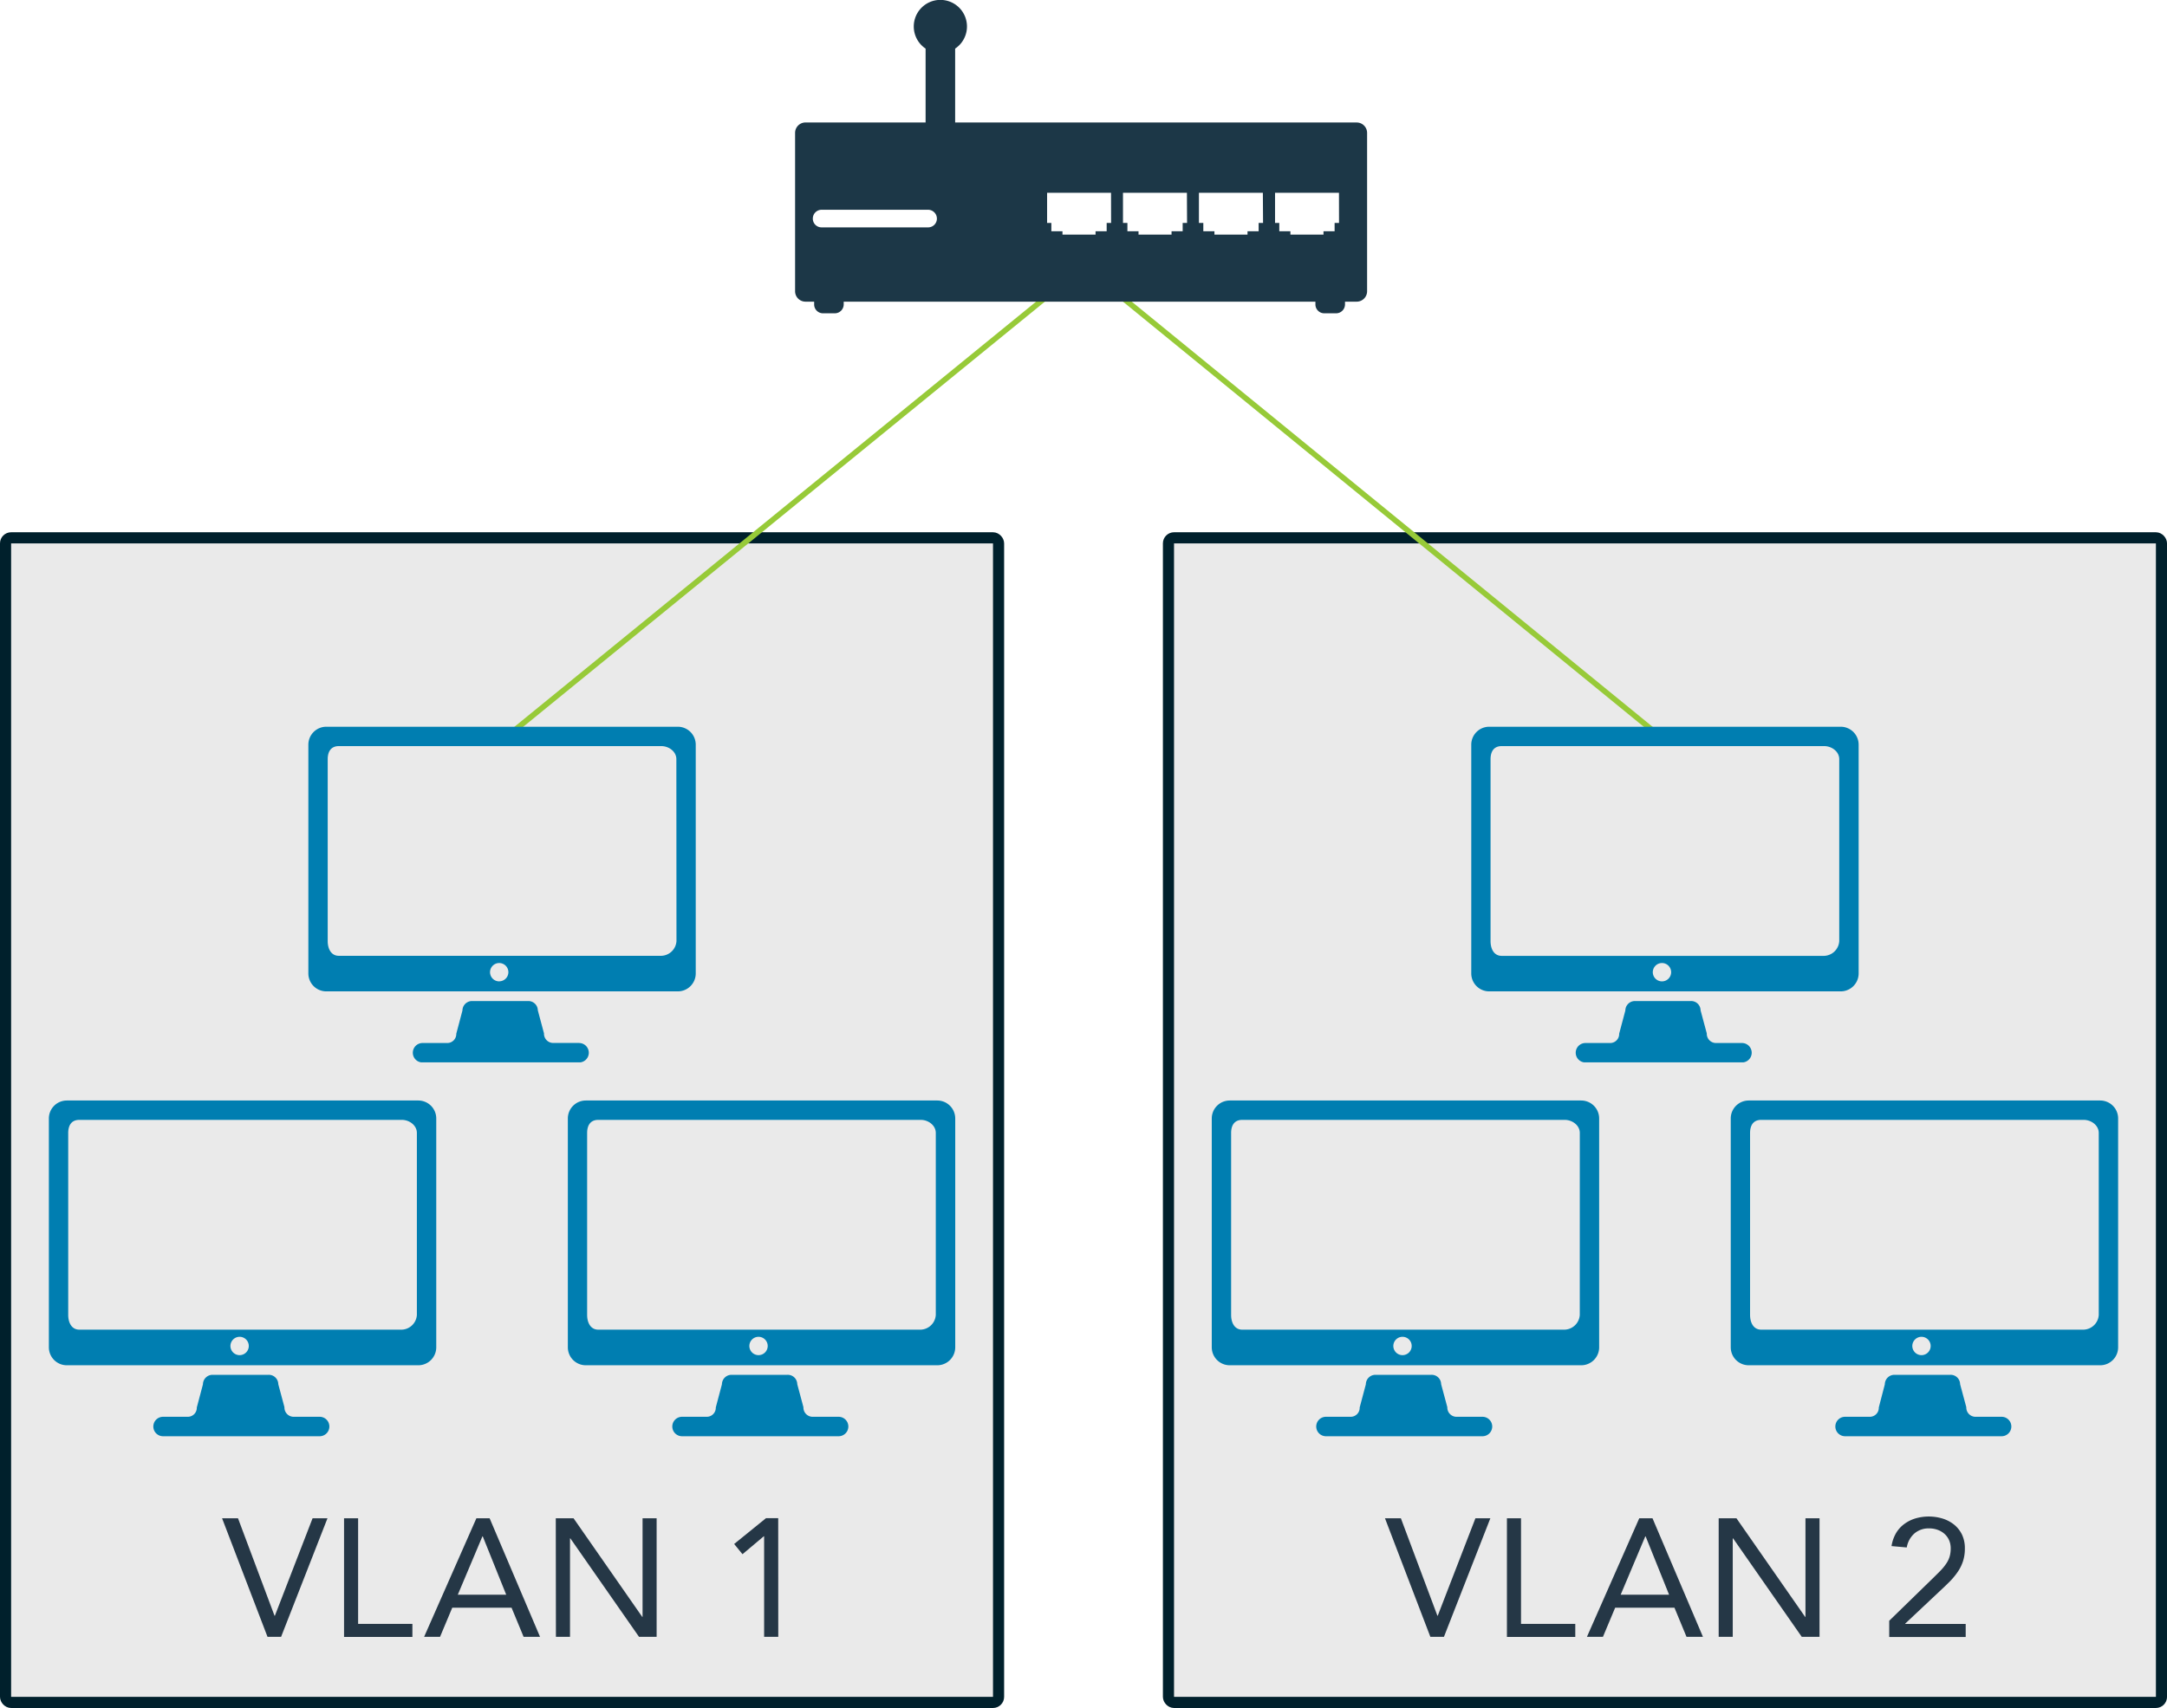 <svg id="Layer_1" data-name="Layer 1" xmlns="http://www.w3.org/2000/svg" xmlns:xlink="http://www.w3.org/1999/xlink" width="779.57" height="614.61" viewBox="0 0 779.57 614.61">
  <defs>
    <style>
      .cls-1, .cls-4 {
        fill: none;
      }

      .cls-2 {
        fill: #eaeaea;
        stroke: #00202c;
        stroke-width: 4px;
      }

      .cls-2, .cls-4 {
        stroke-miterlimit: 10;
      }

      .cls-3 {
        fill: #253746;
      }

      .cls-4 {
        stroke: #97ca38;
        stroke-width: 2px;
      }

      .cls-5 {
        clip-path: url(#clip-path);
      }

      .cls-6 {
        fill: #007eb1;
      }

      .cls-7 {
        clip-path: url(#clip-path-3);
      }

      .cls-8 {
        clip-path: url(#clip-path-5);
      }

      .cls-9 {
        clip-path: url(#clip-path-7);
      }

      .cls-10 {
        clip-path: url(#clip-path-9);
      }

      .cls-11 {
        clip-path: url(#clip-path-11);
      }

      .cls-12 {
        clip-path: url(#clip-path-13);
      }

      .cls-13 {
        fill: #1c3747;
      }
    </style>
    <clipPath id="clip-path" transform="translate(-281.11 -89.18)">
      <rect class="cls-1" x="903.74" y="485.19" width="139.36" height="120.78"/>
    </clipPath>
    <clipPath id="clip-path-3" transform="translate(-281.11 -89.18)">
      <rect class="cls-1" x="810.39" y="350.69" width="139.36" height="120.78"/>
    </clipPath>
    <clipPath id="clip-path-5" transform="translate(-281.11 -89.18)">
      <rect class="cls-1" x="717.04" y="485.19" width="139.36" height="120.78"/>
    </clipPath>
    <clipPath id="clip-path-7" transform="translate(-281.11 -89.18)">
      <rect class="cls-1" x="485.39" y="485.19" width="139.36" height="120.78"/>
    </clipPath>
    <clipPath id="clip-path-9" transform="translate(-281.11 -89.18)">
      <rect class="cls-1" x="392.04" y="350.69" width="139.36" height="120.78"/>
    </clipPath>
    <clipPath id="clip-path-11" transform="translate(-281.11 -89.18)">
      <rect class="cls-1" x="298.69" y="485.19" width="139.36" height="120.78"/>
    </clipPath>
    <clipPath id="clip-path-13" transform="translate(-281.11 -89.18)">
      <rect class="cls-1" x="567.14" y="89.18" width="205.79" height="112.77"/>
    </clipPath>
  </defs>
  <rect class="cls-2" x="420.35" y="193.53" width="357.23" height="419.08" rx="2"/>
  <g>
    <path class="cls-3" d="M779.35,635.52h5.72l13.14,35.07h.12l13.56-35.07h5.37l-16.7,42.67h-4.88Z" transform="translate(-281.11 -89.18)"/>
    <path class="cls-3" d="M823.22,635.52h5.07v38h19.52v4.7H823.22Z" transform="translate(-281.11 -89.18)"/>
    <path class="cls-3" d="M870.83,635.52h4.76l18.15,42.67h-5.91l-4.34-10.49H862.16l-4.4,10.49H852Zm2.29,6.51H873l-8.86,21h17.42Z" transform="translate(-281.11 -89.18)"/>
    <path class="cls-3" d="M899.4,635.52h6.39L930.5,671h.12V635.52h5.06v42.67h-6.39l-24.71-35.44h-.12v35.44H899.4Z" transform="translate(-281.11 -89.18)"/>
    <path class="cls-3" d="M960.75,672.4l16.09-15.67c1-1,1.89-1.85,2.66-2.68a17.38,17.38,0,0,0,1.89-2.41,8.93,8.93,0,0,0,1.12-2.44,10.33,10.33,0,0,0,.36-2.83,7.27,7.27,0,0,0-.6-3,6.8,6.8,0,0,0-1.66-2.26,7.58,7.58,0,0,0-2.47-1.44,8.9,8.9,0,0,0-3-.51,7.83,7.83,0,0,0-5.37,1.86,8.65,8.65,0,0,0-2.71,5l-5.48-.49a13.46,13.46,0,0,1,1.59-4.61,11.1,11.1,0,0,1,3-3.34,13,13,0,0,1,4-2,17.14,17.14,0,0,1,9.83.06,12.69,12.69,0,0,1,4.13,2.2,10.6,10.6,0,0,1,2.83,3.62,11.32,11.32,0,0,1,1,5,14.34,14.34,0,0,1-.69,4.58,15,15,0,0,1-1.87,3.76,25.52,25.52,0,0,1-2.65,3.26c-1,1-2,2-3.1,3l-13.14,12.36v.12h21.75v4.7H960.75Z" transform="translate(-281.11 -89.18)"/>
  </g>
  <rect class="cls-2" x="2" y="193.53" width="357.23" height="419.08" rx="2"/>
  <g>
    <path class="cls-3" d="M361,635.52h5.73l13.14,35.07H380l13.56-35.07h5.36l-16.69,42.67h-4.88Z" transform="translate(-281.11 -89.18)"/>
    <path class="cls-3" d="M404.88,635.52h5.06v38h19.53v4.7H404.88Z" transform="translate(-281.11 -89.18)"/>
    <path class="cls-3" d="M452.49,635.52h4.76l18.14,42.67h-5.91l-4.34-10.49H443.81l-4.4,10.49h-5.73Zm2.29,6.51h-.12l-8.86,21h17.42Z" transform="translate(-281.11 -89.18)"/>
    <path class="cls-3" d="M481.05,635.52h6.39L512.15,671h.12V635.52h5.06v42.67H511l-24.71-35.44h-.12v35.44h-5.07Z" transform="translate(-281.11 -89.18)"/>
    <path class="cls-3" d="M561.09,678.19H556V642h-.12l-7.66,6.45-3-3.68,11.45-9.28h4.4Z" transform="translate(-281.11 -89.18)"/>
  </g>
  <line class="cls-4" x1="596.96" y1="264.82" x2="390.45" y2="96.21"/>
  <line class="cls-4" x1="182.61" y1="264.82" x2="389.44" y2="96.21"/>
  <g id="Desktop_Monitor" data-name="Desktop Monitor">
    <g class="cls-5">
      <g class="cls-5">
        <path class="cls-6" d="M1036.64,485.19H910.2a6.46,6.46,0,0,0-6.46,6.46V574a6.46,6.46,0,0,0,6.46,6.46h126.44a6.46,6.46,0,0,0,6.46-6.46V491.65a6.46,6.46,0,0,0-6.46-6.46m-64.28,91.63a3.3,3.3,0,1,1,3.3-3.3,3.3,3.3,0,0,1-3.3,3.3m63.77-14.48a5.65,5.65,0,0,1-5.44,5.31h-116c-2.8,0-4-2.57-4-5.31V496.86c0-2.74,1.19-4.7,4-4.7h116c2.8,0,5.44,2,5.44,4.7Zm-35,36.66h-9.51a3.33,3.33,0,0,1-3.14-3.45l-2.23-8.29a3.4,3.4,0,0,0-3.6-3.36H962.78a3.45,3.45,0,0,0-3.61,3.41L957,595.65a3.23,3.23,0,0,1-3.13,3.35h-9a3.49,3.49,0,0,0,0,7h56.31a3.49,3.49,0,0,0,0-7" transform="translate(-281.11 -89.18)"/>
      </g>
    </g>
  </g>
  <g id="Desktop_Monitor-2" data-name="Desktop Monitor">
    <g class="cls-7">
      <g class="cls-7">
        <path class="cls-6" d="M943.29,350.69H816.85a6.46,6.46,0,0,0-6.46,6.46v82.31a6.46,6.46,0,0,0,6.46,6.46H943.29a6.47,6.47,0,0,0,6.46-6.46V357.15a6.46,6.46,0,0,0-6.46-6.46M879,442.32a3.3,3.3,0,1,1,3.3-3.3,3.3,3.3,0,0,1-3.3,3.3m63.77-14.48a5.64,5.64,0,0,1-5.44,5.3h-116c-2.8,0-4-2.56-4-5.3V362.35c0-2.73,1.19-4.69,4-4.69h116c2.8,0,5.44,2,5.44,4.69Zm-35,36.66h-9.51a3.33,3.33,0,0,1-3.14-3.45l-2.23-8.29a3.4,3.4,0,0,0-3.6-3.36H869.43a3.45,3.45,0,0,0-3.61,3.41l-2.22,8.34a3.24,3.24,0,0,1-3.13,3.35h-9a3.49,3.49,0,0,0,0,7h56.31a3.49,3.49,0,0,0,0-7" transform="translate(-281.11 -89.18)"/>
      </g>
    </g>
  </g>
  <g id="Desktop_Monitor-3" data-name="Desktop Monitor">
    <g class="cls-8">
      <g class="cls-8">
        <path class="cls-6" d="M849.94,485.19H723.5a6.46,6.46,0,0,0-6.46,6.46V574a6.46,6.46,0,0,0,6.46,6.46H849.94A6.46,6.46,0,0,0,856.4,574V491.65a6.46,6.46,0,0,0-6.46-6.46m-64.28,91.63a3.3,3.3,0,1,1,3.3-3.3,3.3,3.3,0,0,1-3.3,3.3m63.77-14.48a5.65,5.65,0,0,1-5.44,5.31H728c-2.8,0-4-2.57-4-5.31V496.86c0-2.74,1.19-4.7,4-4.7H844c2.8,0,5.44,2,5.44,4.7Zm-35,36.66h-9.51a3.33,3.33,0,0,1-3.14-3.45l-2.23-8.29a3.4,3.4,0,0,0-3.6-3.36H776.08a3.45,3.45,0,0,0-3.61,3.41l-2.22,8.34a3.23,3.23,0,0,1-3.13,3.35h-9a3.49,3.49,0,0,0,0,7h56.31a3.49,3.49,0,0,0,0-7" transform="translate(-281.11 -89.18)"/>
      </g>
    </g>
  </g>
  <g id="Desktop_Monitor-4" data-name="Desktop Monitor">
    <g class="cls-9">
      <g class="cls-9">
        <path class="cls-6" d="M618.29,485.19H491.85a6.46,6.46,0,0,0-6.46,6.46V574a6.46,6.46,0,0,0,6.46,6.46H618.29a6.46,6.46,0,0,0,6.46-6.46V491.65a6.46,6.46,0,0,0-6.46-6.46M554,576.82a3.3,3.3,0,1,1,3.29-3.3,3.3,3.3,0,0,1-3.29,3.3m63.76-14.48a5.65,5.65,0,0,1-5.43,5.31h-116c-2.79,0-4-2.57-4-5.31V496.86c0-2.74,1.2-4.7,4-4.7h116c2.79,0,5.43,2,5.43,4.7ZM582.8,599h-9.52a3.33,3.33,0,0,1-3.14-3.45l-2.22-8.29a3.41,3.41,0,0,0-3.61-3.36H544.43a3.45,3.45,0,0,0-3.61,3.41l-2.21,8.34a3.24,3.24,0,0,1-3.14,3.35h-9a3.49,3.49,0,0,0,0,7H582.8a3.49,3.49,0,0,0,0-7" transform="translate(-281.11 -89.18)"/>
      </g>
    </g>
  </g>
  <g id="Desktop_Monitor-5" data-name="Desktop Monitor">
    <g class="cls-10">
      <g class="cls-10">
        <path class="cls-6" d="M524.94,350.69H398.5a6.46,6.46,0,0,0-6.46,6.46v82.31a6.46,6.46,0,0,0,6.46,6.46H524.94a6.46,6.46,0,0,0,6.46-6.46V357.15a6.46,6.46,0,0,0-6.46-6.46m-64.27,91.63A3.3,3.3,0,1,1,464,439a3.3,3.3,0,0,1-3.29,3.3m63.76-14.48a5.64,5.64,0,0,1-5.43,5.3H403c-2.79,0-4-2.56-4-5.3V362.35c0-2.73,1.2-4.69,4-4.69H519c2.79,0,5.43,2,5.43,4.69Zm-35,36.66h-9.52a3.33,3.33,0,0,1-3.14-3.45l-2.22-8.29A3.41,3.41,0,0,0,471,449.4H451.08a3.45,3.45,0,0,0-3.61,3.41l-2.21,8.34a3.25,3.25,0,0,1-3.14,3.35h-9a3.49,3.49,0,0,0,0,7h56.31a3.49,3.49,0,0,0,0-7" transform="translate(-281.11 -89.18)"/>
      </g>
    </g>
  </g>
  <g id="Desktop_Monitor-6" data-name="Desktop Monitor">
    <g class="cls-11">
      <g class="cls-11">
        <path class="cls-6" d="M431.59,485.19H305.15a6.46,6.46,0,0,0-6.46,6.46V574a6.46,6.46,0,0,0,6.46,6.46H431.59a6.46,6.46,0,0,0,6.46-6.46V491.65a6.46,6.46,0,0,0-6.46-6.46m-64.27,91.63a3.3,3.3,0,1,1,3.29-3.3,3.3,3.3,0,0,1-3.29,3.3m63.76-14.48a5.65,5.65,0,0,1-5.43,5.31h-116c-2.8,0-4-2.57-4-5.31V496.86c0-2.74,1.19-4.7,4-4.7h116c2.79,0,5.43,2,5.43,4.7ZM396.1,599h-9.52a3.33,3.33,0,0,1-3.14-3.45l-2.22-8.29a3.41,3.41,0,0,0-3.61-3.36H357.73a3.45,3.45,0,0,0-3.61,3.41l-2.21,8.34a3.24,3.24,0,0,1-3.14,3.35h-9a3.49,3.49,0,0,0,0,7H396.1a3.49,3.49,0,0,0,0-7" transform="translate(-281.11 -89.18)"/>
      </g>
    </g>
  </g>
  <g id="Network_Switch" data-name="Network Switch">
    <g class="cls-12">
      <g class="cls-12">
        <path class="cls-13" d="M769.18,133.25H624.72V106.67a9.57,9.57,0,1,0-10.63,0v26.58H570.87a3.75,3.75,0,0,0-3.73,3.74v57a3.75,3.75,0,0,0,3.73,3.74H574v1a3.18,3.18,0,0,0,3.16,3.19h4.28a3.21,3.21,0,0,0,3.19-3.19v-1H754.33v1a3.18,3.18,0,0,0,3.16,3.19h4.29a3.21,3.21,0,0,0,3.19-3.19v-1h4.21a3.75,3.75,0,0,0,3.74-3.74V137a3.75,3.75,0,0,0-3.74-3.74M615,171H576.67a3.14,3.14,0,0,1-3.15-3.15,3.17,3.17,0,0,1,3.15-3.19H615a3.2,3.2,0,0,1,3.16,3.19A3.16,3.16,0,0,1,615,171m65.82-1.6h-1.59v3h-4v1.21h-11.9v-1.21h-4v-3H657.8V158.56h23Zm27.33,0h-1.58v3h-4v1.21H690.69v-1.21h-4v-3h-1.59V158.56h23Zm27.34,0h-1.59v3h-4v1.21H718v-1.21h-4v-3h-1.58V158.56h23Zm27.33,0h-1.59v3h-4v1.21h-11.9v-1.21h-4v-3H739.8V158.56h23Z" transform="translate(-281.11 -89.18)"/>
      </g>
    </g>
  </g>
</svg>
